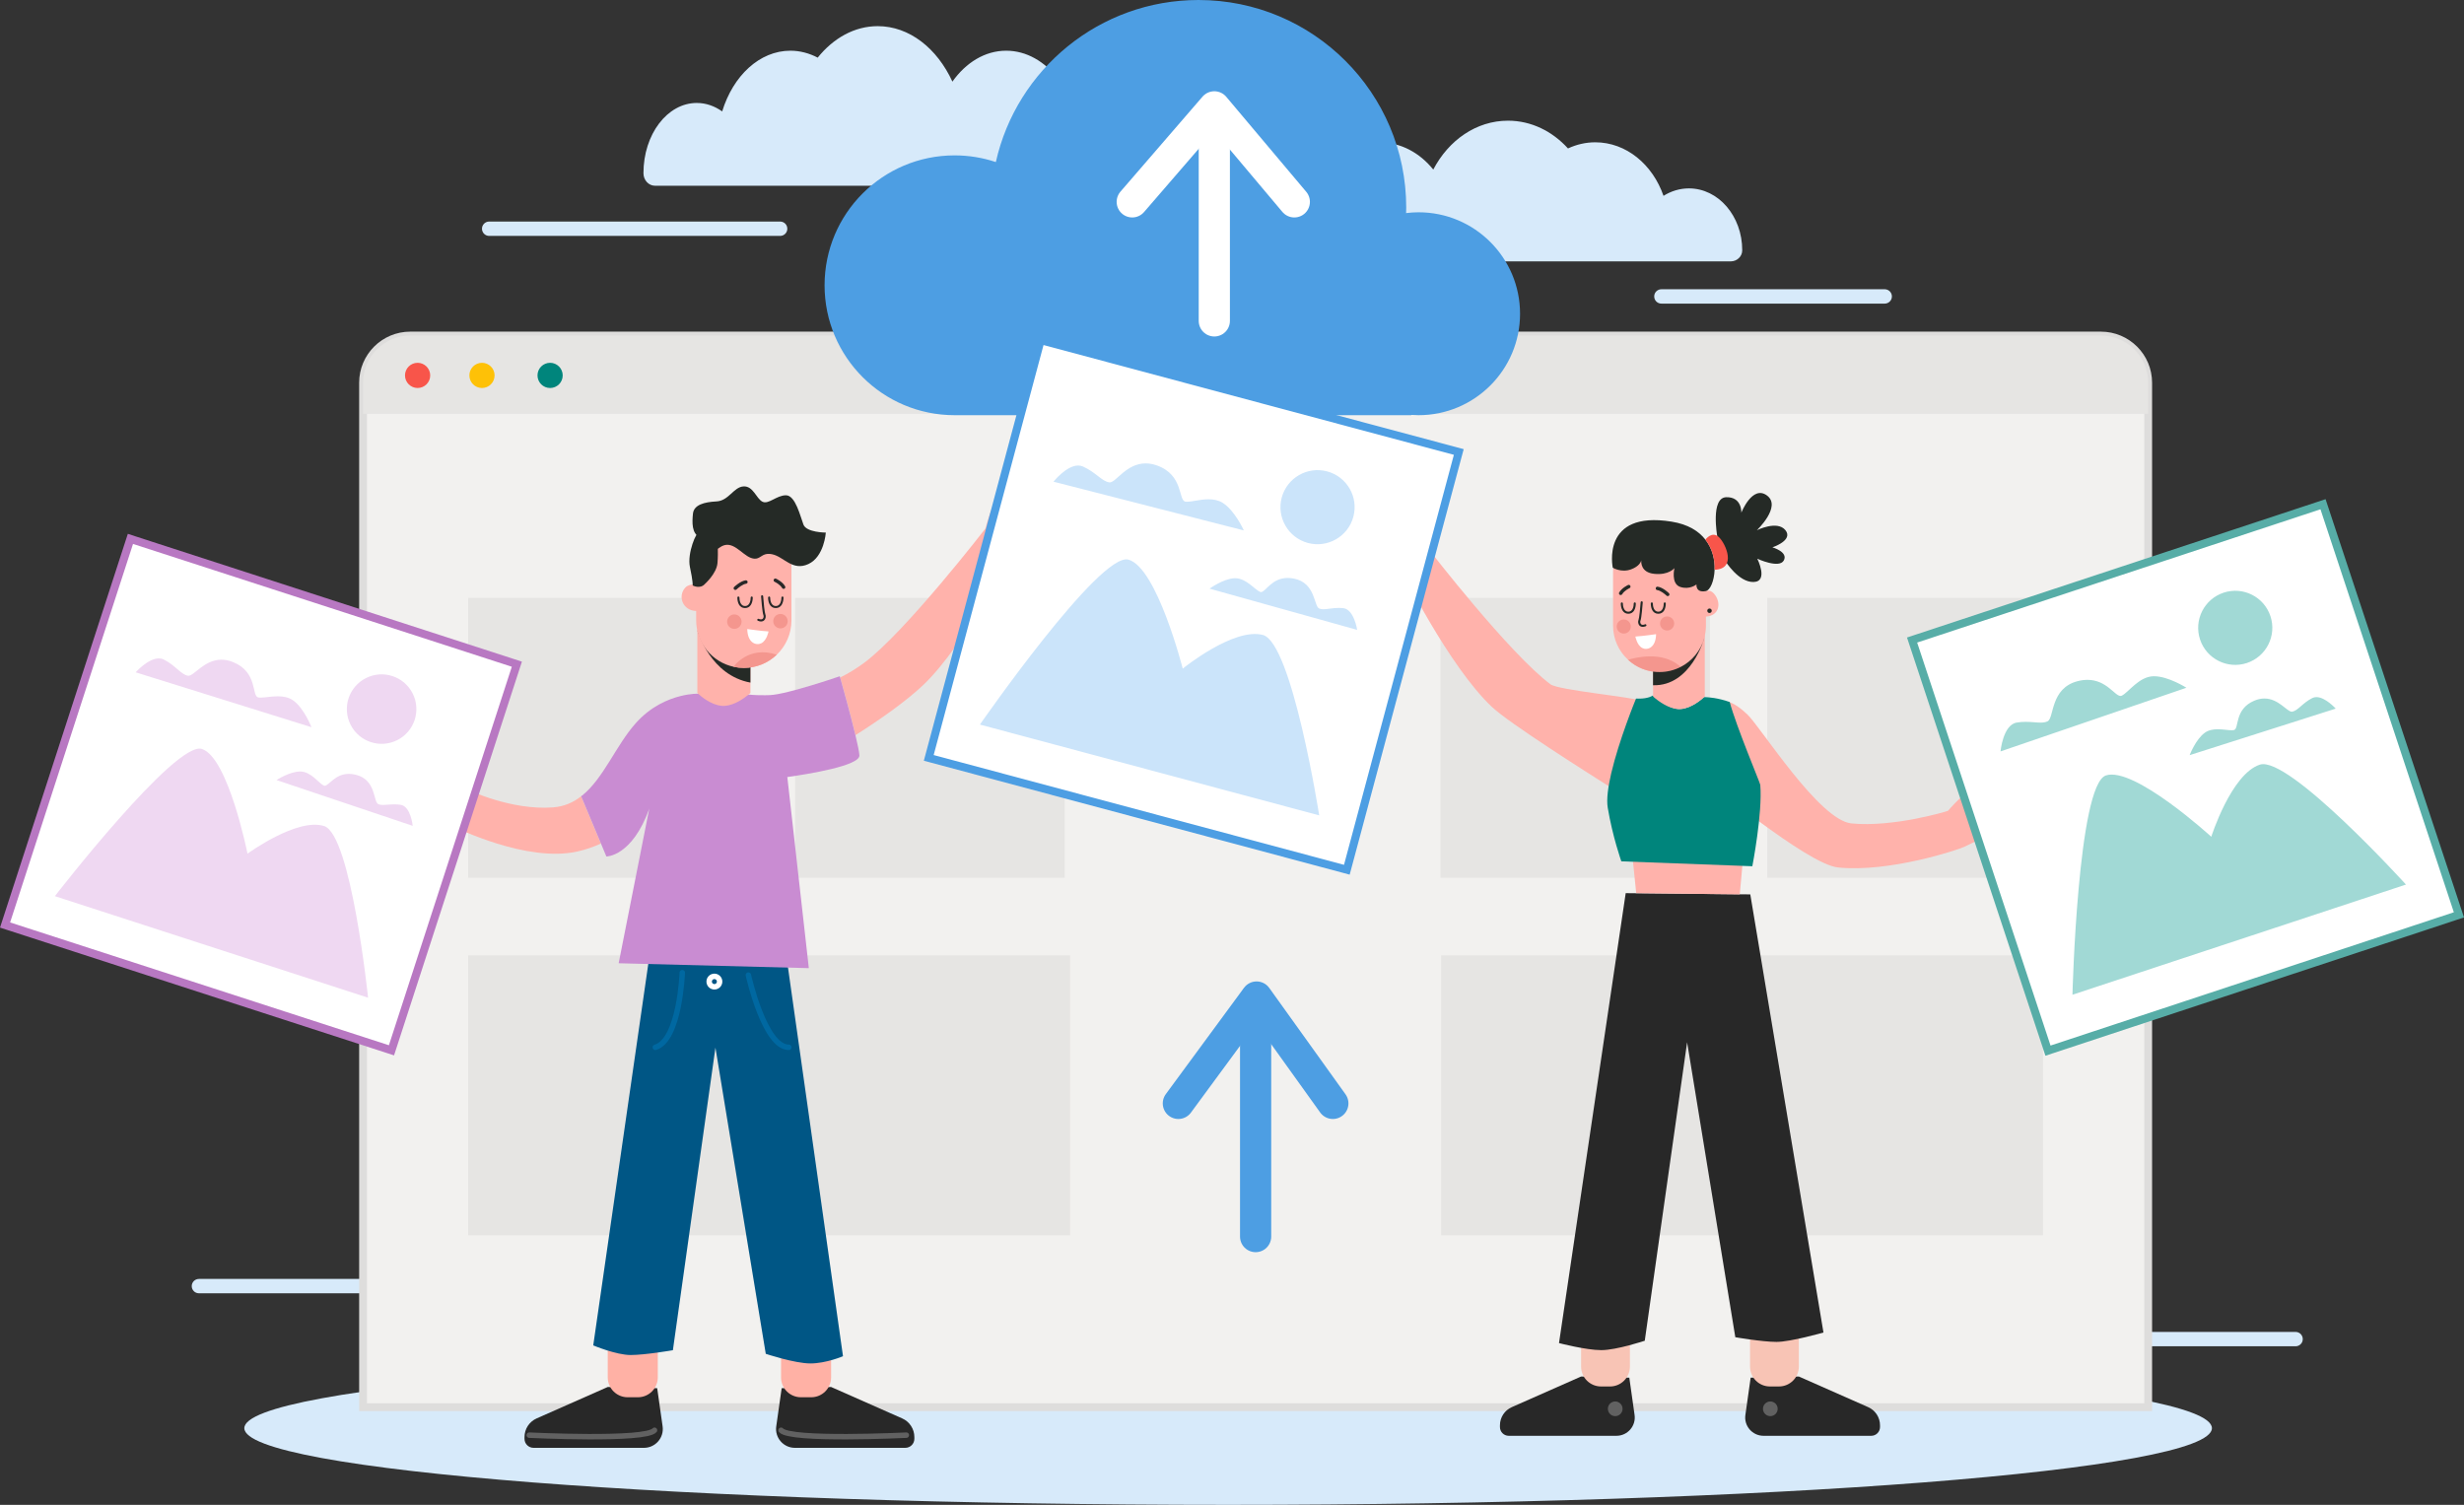 <svg width="316" height="193" viewBox="0 0 316 193" fill="none" xmlns="http://www.w3.org/2000/svg">
<rect x="0" y="0" width="316" height="193" fill="#333333" stroke="none"/>
<g clip-path="url(#clip0)">
<path d="M62.827 165.862H25.512C25.002 165.862 24.59 165.451 24.59 164.942C24.59 164.432 25.002 164.021 25.512 164.021H62.827C63.337 164.021 63.749 164.432 63.749 164.942C63.754 165.451 63.337 165.862 62.827 165.862Z" fill="#D7EAFA"/>
<path d="M294.4 172.657H257.085C256.575 172.657 256.164 172.245 256.164 171.736C256.164 171.227 256.575 170.816 257.085 170.816H294.4C294.91 170.816 295.322 171.227 295.322 171.736C295.327 172.245 294.91 172.657 294.4 172.657Z" fill="#D7EAFA"/>
<path d="M83.994 23.82C83.196 23.82 82.522 23.11 82.522 22.215C82.522 22.21 82.522 22.205 82.522 22.2C82.522 17.231 85.58 13.204 89.358 13.204C90.537 13.204 91.649 13.6 92.617 14.289C94.012 9.727 97.404 6.502 101.368 6.502C102.603 6.502 103.782 6.826 104.868 7.391C106.876 4.892 109.583 3.354 112.564 3.354C116.625 3.354 120.182 6.203 122.144 10.467C123.868 8.034 126.313 6.502 129.041 6.502C134.251 6.502 138.472 12.067 138.472 18.929C138.472 20.215 138.323 21.454 138.045 22.622C137.875 23.337 137.283 23.82 136.624 23.82H83.994Z" fill="#D7EAFA"/>
<path d="M221.962 33.521C222.76 33.521 223.435 32.894 223.435 32.107C223.435 32.102 223.435 32.096 223.435 32.091C223.435 27.714 220.377 24.16 216.599 24.16C215.42 24.16 214.308 24.509 213.34 25.116C211.945 21.094 208.558 18.25 204.589 18.25C203.354 18.25 202.175 18.533 201.089 19.037C199.081 16.83 196.373 15.477 193.393 15.477C189.331 15.477 185.774 17.987 183.813 21.747C182.089 19.602 179.643 18.255 176.915 18.255C171.706 18.255 167.479 23.157 167.479 29.206C167.479 30.337 167.629 31.433 167.907 32.462C168.077 33.089 168.669 33.521 169.328 33.521H221.962Z" fill="#D7EAFA"/>
<path d="M100.05 30.255H62.734C62.225 30.255 61.813 29.843 61.813 29.334C61.813 28.825 62.225 28.413 62.734 28.413H100.05C100.559 28.413 100.971 28.825 100.971 29.334C100.971 29.843 100.559 30.255 100.05 30.255Z" fill="#D7EAFA"/>
<path d="M241.709 38.937H213.067C212.557 38.937 212.146 38.526 212.146 38.017C212.146 37.507 212.557 37.096 213.067 37.096H241.709C242.218 37.096 242.63 37.507 242.63 38.017C242.63 38.526 242.218 38.937 241.709 38.937Z" fill="#D7EAFA"/>
<path d="M157.503 192.995C227.184 192.995 283.672 188.592 283.672 183.16C283.672 177.729 227.184 173.325 157.503 173.325C87.822 173.325 31.334 177.729 31.334 183.16C31.334 188.592 87.822 192.995 157.503 192.995Z" fill="#D7EAFA"/>
<path d="M275.498 49.086V180.47H46.56V49.086C46.56 45.742 49.273 43.032 52.619 43.032H269.434C272.78 43.032 275.498 45.742 275.498 49.086Z" fill="#F2F1EF" stroke="#DEDDDC" stroke-miterlimit="10"/>
<path d="M275.498 49.086V53.072H46.56V49.086C46.56 45.742 49.273 43.032 52.619 43.032H269.434C272.78 43.032 275.498 45.742 275.498 49.086Z" fill="#E6E5E3"/>
<path d="M55.173 48.145C55.173 49.04 54.447 49.76 53.556 49.76C52.666 49.76 51.94 49.035 51.94 48.145C51.94 47.25 52.666 46.529 53.556 46.529C54.447 46.529 55.173 47.255 55.173 48.145Z" fill="#F8554A"/>
<path d="M63.429 48.145C63.429 49.04 62.704 49.76 61.813 49.76C60.917 49.76 60.197 49.035 60.197 48.145C60.197 47.25 60.923 46.529 61.813 46.529C62.704 46.529 63.429 47.255 63.429 48.145Z" fill="#FEC107"/>
<path d="M72.165 48.145C72.165 49.04 71.439 49.76 70.549 49.76C69.653 49.76 68.932 49.035 68.932 48.145C68.932 47.25 69.658 46.529 70.549 46.529C71.439 46.529 72.165 47.255 72.165 48.145Z" fill="#00857C"/>
<path d="M137.237 122.522H60.047V158.419H137.237V122.522Z" fill="#E6E5E3"/>
<path d="M94.619 76.676H60.047V112.574H94.619V76.676Z" fill="#E6E5E3"/>
<path d="M136.542 76.676H101.97V112.574H136.542V76.676Z" fill="#E6E5E3"/>
<path d="M219.301 76.676H184.729V112.574H219.301V76.676Z" fill="#E6E5E3"/>
<path d="M261.224 76.676H226.652V112.574H261.224V76.676Z" fill="#E6E5E3"/>
<path d="M262.006 122.522H184.816V158.419H262.006V122.522Z" fill="#E6E5E3"/>
<path d="M82.589 185.681H68.423C67.785 185.681 67.265 185.161 67.265 184.524V184.302C67.265 183.263 67.877 182.322 68.829 181.905L77.941 177.878L84.283 178.032L84.978 182.929C85.184 184.38 84.056 185.681 82.589 185.681Z" fill="#282828"/>
<path d="M101.939 185.681H116.106C116.744 185.681 117.264 185.161 117.264 184.524V184.302C117.264 183.263 116.651 182.322 115.699 181.905L106.588 177.878L100.246 178.032L99.551 182.929C99.345 184.38 100.472 185.681 101.939 185.681Z" fill="#282828"/>
<path d="M81.812 179.195H80.494C79.084 179.195 77.941 178.053 77.941 176.643V171.695H84.36V176.643C84.36 178.053 83.217 179.195 81.812 179.195Z" fill="#FFB1A5"/>
<path d="M102.717 179.195H104.034C105.445 179.195 106.588 178.053 106.588 176.643V171.695H100.168V176.643C100.163 178.053 101.306 179.195 102.717 179.195Z" fill="#FFB1A5"/>
<path d="M84.432 114.673L76.082 172.544C76.082 172.544 79.022 173.778 80.88 173.778C82.738 173.778 86.296 173.161 86.296 173.161L91.752 134.357L98.207 173.624C98.207 173.624 101.919 174.858 103.931 174.858C105.944 174.858 108.111 173.933 108.111 173.933L99.798 115.187L84.432 114.673Z" fill="#005685"/>
<path d="M87.5 124.744C87.5 124.744 87.186 133.375 84.046 134.316" stroke="#0068A1" stroke-width="0.7" stroke-miterlimit="10" stroke-linecap="round"/>
<path d="M95.978 125.058C95.978 125.058 98.022 134.316 101.162 134.316" stroke="#0068A1" stroke-width="0.7" stroke-miterlimit="10" stroke-linecap="round"/>
<path d="M92.288 125.886C92.288 126.256 91.989 126.554 91.618 126.554C91.248 126.554 90.949 126.256 90.949 125.886C90.949 125.515 91.248 125.217 91.618 125.217C91.989 125.217 92.288 125.515 92.288 125.886Z" stroke="white" stroke-width="0.7" stroke-miterlimit="10" stroke-linecap="round"/>
<path d="M67.872 184.055C67.872 184.055 82.79 184.786 83.938 183.428" stroke="#616161" stroke-width="0.7" stroke-miterlimit="10" stroke-linecap="round"/>
<path d="M116.234 184.055C116.234 184.055 101.316 184.786 100.168 183.428" stroke="#616161" stroke-width="0.7" stroke-miterlimit="10" stroke-linecap="round"/>
<path d="M134.539 64.362C134.014 64.069 132.012 66.482 132.012 66.482C132.012 66.482 134.231 61.981 133.5 61.75C132.769 61.518 130.967 66.014 130.967 66.014C130.967 66.014 132.805 60.963 131.996 60.896C131.183 60.829 129.773 65.695 129.773 65.695C129.773 65.695 130.514 61.93 129.732 62.027C128.949 62.12 128.692 65.787 128.692 65.787C128.692 65.787 128.769 64.373 128.079 64.116C127.394 63.858 126.386 67.773 126.386 67.773C126.386 67.773 116.116 81.059 110.84 84.994C109.82 85.75 108.781 86.377 107.751 86.887C107.983 87.715 109.058 91.542 109.712 94.283C112.827 92.303 116.116 90.004 118.371 87.879C123.935 82.623 129.953 70.355 129.953 70.355C129.953 70.355 135.064 64.656 134.539 64.362Z" fill="#FFB2AB"/>
<path d="M74.528 102.122C73.524 102.914 72.356 103.434 70.919 103.547C65.53 103.948 60.027 101.294 59.873 101.217C59.873 101.217 57.149 98.079 56.686 98.65C56.223 99.216 56.995 100.404 56.995 100.404C56.995 100.404 54.931 97.364 54.21 97.673C53.489 97.981 56.017 100.867 56.017 100.867C56.017 100.867 52.357 97.364 51.682 97.827C51.013 98.29 55.137 101.742 55.137 101.742C55.137 101.742 51.322 98.753 50.802 99.319C50.288 99.885 54.462 102.667 54.462 102.667C54.462 102.667 51.523 101.587 51.214 102.102C50.905 102.616 57.793 105.841 57.793 105.841C58.519 106.201 67.573 110.635 74.013 109.21C75.135 108.963 76.149 108.603 77.066 108.181L74.528 102.122Z" fill="#FFB2AB"/>
<path d="M110.216 96.87C110.186 96.413 109.985 95.446 109.707 94.283C109.053 91.542 107.977 87.71 107.746 86.887C107.72 86.784 107.699 86.727 107.699 86.727C107.699 86.727 100.935 89.057 98.742 89.145C98.536 89.15 98.341 89.16 98.161 89.16C96.827 89.181 96.014 89.073 96.014 89.073L89.533 88.965C89.533 88.965 88.617 88.934 87.294 89.263C85.688 89.659 83.469 90.58 81.554 92.725C78.996 95.574 77.431 99.792 74.656 102.03C74.651 102.03 74.646 102.035 74.641 102.035C74.564 102.081 74.522 102.102 74.522 102.102L74.533 102.122L77.071 108.181L77.766 109.843C77.766 109.843 81.045 109.874 83.263 103.722L79.341 123.535L103.73 124.163L100.971 99.653C103.658 99.278 110.299 98.203 110.216 96.87Z" fill="#C98CD2"/>
<path d="M96.24 80.791V88.872C96.24 88.872 96.158 88.949 96.009 89.072C95.499 89.499 94.218 90.451 92.941 90.528C92.889 90.533 92.838 90.533 92.787 90.533C92.709 90.533 92.622 90.528 92.544 90.518C91.18 90.4 89.883 89.294 89.528 88.964C89.466 88.908 89.43 88.872 89.43 88.872V80.791H96.24Z" fill="#FFB2AB"/>
<path d="M96.24 84.968V87.54C91.165 86.609 89.533 81.151 89.435 80.812C90.176 82.756 93.996 84.248 96.24 84.968Z" fill="#252A26"/>
<path d="M101.501 72.443V79.552C101.501 81.285 100.781 82.854 99.618 83.965C98.521 85.019 97.033 85.657 95.396 85.657C94.948 85.657 94.516 85.611 94.099 85.518C91.345 84.922 89.281 82.473 89.281 79.547V78.358C87.556 78.302 86.887 76.481 87.871 75.375C88.226 74.979 88.936 74.881 89.281 75V72.443C89.281 69.069 92.014 66.332 95.396 66.332C97.085 66.332 98.609 67.017 99.715 68.117C100.812 69.228 101.501 70.756 101.501 72.443Z" fill="#FFB2AB"/>
<path d="M90.403 74.891C90.403 74.891 91.896 73.559 92.014 72.222C92.133 70.89 92.014 68.966 92.014 68.966C92.014 68.966 89.698 68.966 89.543 68.493C89.389 68.019 88.092 70.926 88.483 72.731C88.874 74.536 88.838 75.087 88.838 75.087C88.838 75.087 89.775 75.596 90.403 74.891Z" fill="#252A26"/>
<path d="M92.287 70.226C93.898 69.048 95.072 71.126 96.328 71.558C97.584 71.99 97.543 70.771 99.036 71.085C100.529 71.399 101.625 73.281 103.669 72.34C105.712 71.399 105.908 68.302 105.908 68.302C105.908 68.302 103.437 68.302 103.041 67.284C102.649 66.266 102.021 63.519 100.801 63.519C99.582 63.519 98.562 64.733 97.78 64.342C96.992 63.951 96.601 62.3 95.345 62.382C94.089 62.459 93.461 64.224 91.891 64.306C90.321 64.383 88.988 64.738 88.869 65.875C88.751 67.011 88.71 68.426 89.734 68.894C90.758 69.362 90.681 71.399 92.287 70.226Z" fill="#252A26"/>
<path d="M95.546 77.983C94.82 77.983 94.563 77.283 94.563 76.635C94.563 76.563 94.625 76.501 94.697 76.501C94.769 76.501 94.831 76.563 94.831 76.635C94.831 76.815 94.867 77.721 95.551 77.721C96.236 77.721 96.272 76.815 96.272 76.635C96.272 76.563 96.334 76.501 96.406 76.501C96.478 76.501 96.54 76.563 96.54 76.635C96.529 77.288 96.272 77.983 95.546 77.983Z" fill="#282828"/>
<path d="M99.489 77.983C98.763 77.983 98.506 77.283 98.506 76.635C98.506 76.563 98.568 76.501 98.64 76.501C98.712 76.501 98.773 76.563 98.773 76.635C98.773 76.815 98.81 77.721 99.494 77.721C100.179 77.721 100.215 76.815 100.215 76.635C100.215 76.563 100.277 76.501 100.349 76.501C100.421 76.501 100.483 76.563 100.483 76.635C100.472 77.288 100.215 77.983 99.489 77.983Z" fill="#282828"/>
<path d="M94.305 75.658C94.249 75.658 94.192 75.637 94.146 75.591C94.058 75.504 94.063 75.365 94.151 75.277C94.182 75.246 94.949 74.511 95.633 74.424C95.752 74.408 95.865 74.496 95.88 74.614C95.896 74.737 95.808 74.845 95.69 74.861C95.242 74.917 94.655 75.406 94.465 75.591C94.418 75.637 94.362 75.658 94.305 75.658Z" fill="#282828"/>
<path d="M100.498 75.524C100.421 75.524 100.349 75.483 100.308 75.416C100.019 74.922 99.35 74.619 99.345 74.619C99.232 74.567 99.185 74.439 99.232 74.326C99.283 74.213 99.412 74.166 99.525 74.213C99.556 74.228 100.328 74.578 100.688 75.19C100.75 75.293 100.714 75.431 100.611 75.493C100.57 75.514 100.534 75.524 100.498 75.524Z" fill="#282828"/>
<path d="M97.595 79.706C97.487 79.706 97.353 79.68 97.198 79.613C97.131 79.588 97.1 79.505 97.126 79.438C97.157 79.371 97.234 79.341 97.301 79.366C97.466 79.433 97.687 79.49 97.826 79.351C97.945 79.233 97.96 79.017 97.903 78.883C97.764 78.564 97.62 76.692 97.605 76.481C97.6 76.409 97.656 76.342 97.728 76.337C97.801 76.332 97.868 76.388 97.873 76.46C97.929 77.242 98.058 78.564 98.151 78.775C98.243 78.986 98.223 79.33 98.017 79.536C97.94 79.618 97.806 79.706 97.595 79.706Z" fill="#282828"/>
<path d="M95.834 80.673C95.834 80.673 97.574 80.925 98.562 80.981C98.562 80.981 98.356 82.118 97.651 82.489C97.013 82.823 95.87 82.499 95.834 80.673Z" fill="white"/>
<path d="M94.177 80.652C94.688 80.652 95.103 80.238 95.103 79.726C95.103 79.215 94.688 78.8 94.177 78.8C93.665 78.8 93.25 79.215 93.25 79.726C93.25 80.238 93.665 80.652 94.177 80.652Z" fill="#F4968E"/>
<path d="M101.018 79.665C101.018 80.179 100.601 80.591 100.091 80.591C99.576 80.591 99.165 80.174 99.165 79.665C99.165 79.15 99.582 78.739 100.091 78.739C100.606 78.739 101.018 79.156 101.018 79.665Z" fill="#F4968E"/>
<path d="M99.613 83.965C98.516 85.019 97.029 85.657 95.392 85.657C94.944 85.657 94.511 85.611 94.094 85.518C94.089 85.513 94.079 85.503 94.079 85.503C94.079 85.503 95.979 82.741 99.613 83.965Z" fill="#F4968E"/>
<path d="M226.168 184.138H239.979C240.602 184.138 241.107 183.634 241.107 183.011V182.795C241.107 181.782 240.509 180.866 239.583 180.46L230.698 176.535L224.516 176.684L223.841 181.458C223.635 182.872 224.737 184.138 226.168 184.138Z" fill="#282828"/>
<path d="M207.302 184.138H193.491C192.868 184.138 192.363 183.634 192.363 183.011V182.795C192.363 181.782 192.96 180.866 193.887 180.46L202.772 176.535L208.954 176.684L209.629 181.458C209.834 182.872 208.733 184.138 207.302 184.138Z" fill="#282828"/>
<path d="M226.987 177.811H228.145C229.555 177.811 230.698 176.669 230.698 175.26V170.502H224.438V175.26C224.438 176.674 225.581 177.811 226.987 177.811Z" fill="#F8C4B5"/>
<path d="M206.483 177.811H205.325C203.914 177.811 202.771 176.669 202.771 175.26V170.502H209.031V175.26C209.031 176.674 207.888 177.811 206.483 177.811Z" fill="#F8C4B5"/>
<path d="M224.469 114.704L233.854 170.893C233.854 170.893 229.638 172.096 227.831 172.096C226.019 172.096 222.549 171.495 222.549 171.495L216.367 133.668L210.936 171.947C210.936 171.947 207.317 173.151 205.356 173.151C203.395 173.151 199.936 172.246 199.936 172.246L208.491 114.544L224.469 114.704Z" fill="#282828"/>
<path d="M208.089 180.676C208.089 181.196 207.667 181.617 207.147 181.617C206.627 181.617 206.205 181.196 206.205 180.676C206.205 180.157 206.627 179.735 207.147 179.735C207.667 179.735 208.089 180.157 208.089 180.676Z" fill="#616161"/>
<path d="M227.98 180.676C227.98 181.196 227.558 181.617 227.038 181.617C226.518 181.617 226.096 181.196 226.096 180.676C226.096 180.157 226.518 179.735 227.038 179.735C227.558 179.735 227.98 180.157 227.98 180.676Z" fill="#616161"/>
<path d="M209.422 110.465L209.839 114.544L223.12 114.703L223.475 110.779L209.422 110.465Z" fill="#FFB2AB"/>
<path d="M175.155 67.135C175.68 66.842 177.682 69.254 177.682 69.254C177.682 69.254 175.463 64.753 176.194 64.522C176.925 64.29 178.727 68.786 178.727 68.786C178.727 68.786 176.889 63.735 177.697 63.668C178.511 63.601 179.921 68.467 179.921 68.467C179.921 68.467 179.18 64.702 179.962 64.8C180.745 64.892 181.002 68.56 181.002 68.56C181.002 68.56 180.925 67.145 181.615 66.888C182.3 66.631 183.308 70.545 183.308 70.545C183.308 70.545 193.578 83.831 198.854 87.766C199.874 88.522 209.618 89.407 210.653 89.916C210.421 90.744 207.333 98.311 206.674 101.057C203.559 99.077 193.578 92.781 191.323 90.652C185.759 85.395 179.741 73.127 179.741 73.127C179.741 73.127 174.629 67.423 175.155 67.135Z" fill="#FFB2AB"/>
<path d="M224.104 91.639C225.834 93.285 233.303 105.203 237.452 105.604C242.831 106.119 249.662 104.066 249.822 103.984C249.822 103.984 252.545 100.847 253.008 101.417C253.471 101.983 252.699 103.171 252.699 103.171C252.699 103.171 254.764 100.132 255.484 100.44C256.205 100.749 253.677 103.634 253.677 103.634C253.677 103.634 257.337 100.132 258.012 100.594C258.681 101.057 254.558 104.509 254.558 104.509C254.558 104.509 258.372 101.52 258.892 102.086C259.407 102.652 255.232 105.435 255.232 105.435C255.232 105.435 258.171 104.354 258.48 104.869C258.789 105.383 251.901 108.608 251.901 108.608C251.176 108.968 242.291 111.926 235.727 111.252C231.692 110.835 218.714 99.849 217.803 99.427L221.52 89.993C221.515 89.993 222.38 89.993 224.104 91.639Z" fill="#FFB2AB"/>
<path d="M224.732 111.093L207.93 110.465C207.93 110.465 206.802 107.286 206.185 103.573C206.01 102.513 206.231 100.919 206.632 99.18C207.621 94.957 209.695 89.88 209.814 89.592C209.922 89.592 210.02 89.597 210.123 89.597C211.42 89.618 211.986 89.191 211.986 89.191C212.485 89.603 213.963 90.858 215.208 90.93C215.26 90.935 215.306 90.935 215.358 90.935C215.435 90.935 215.517 90.93 215.594 90.924C216.923 90.806 218.189 89.726 218.534 89.407C218.534 89.407 219.424 89.381 220.722 89.7C221.066 89.783 221.437 89.891 221.833 90.035C222.662 93.141 225.735 100.425 225.751 100.656C226.055 104.252 224.732 111.093 224.732 111.093Z" fill="#00857C"/>
<path d="M218.632 81.444V89.324C218.632 89.324 218.596 89.36 218.539 89.412C218.194 89.731 216.928 90.811 215.6 90.929C215.522 90.934 215.44 90.939 215.363 90.939C215.311 90.939 215.265 90.939 215.214 90.934C213.968 90.862 212.722 89.931 212.223 89.52C212.079 89.402 212.001 89.324 212.001 89.324V81.444H218.632Z" fill="#FFB2AB"/>
<path d="M218.781 79.079V80.236C218.781 80.786 218.704 81.316 218.57 81.815C218.122 83.44 217.005 84.788 215.538 85.534C214.724 85.956 213.803 86.187 212.825 86.187C212.542 86.187 212.269 86.172 211.996 86.13C210.766 85.956 209.664 85.415 208.794 84.613C207.61 83.528 206.869 81.969 206.869 80.236V73.302C206.869 71.656 207.538 70.17 208.614 69.09C209.242 68.462 210.004 67.973 210.864 67.685C210.926 67.66 210.987 67.639 211.054 67.618C211.615 67.444 212.207 67.351 212.825 67.351C216.12 67.351 218.786 70.02 218.786 73.302V75.797C218.843 75.787 218.894 75.776 218.956 75.756C219.239 75.715 219.532 75.817 219.821 76.141C220.768 77.232 220.572 78.955 218.781 79.079Z" fill="#FFB2AB"/>
<path d="M220.233 68.786C220.233 68.786 219.342 63.817 221.386 63.766C223.429 63.714 223.321 65.751 223.321 65.751C223.321 65.751 224.737 62.14 226.621 63.555C228.505 64.969 225.313 67.999 225.313 67.999C225.313 67.999 227.928 66.692 228.979 67.999C230.024 69.305 227.306 70.195 227.306 70.195C227.306 70.195 229.349 70.771 228.773 71.867C228.196 72.968 225.37 71.656 225.37 71.656C225.37 71.656 226.837 74.583 224.896 74.639C222.956 74.696 221.283 71.97 221.283 71.97L220.233 68.786Z" fill="#252A26"/>
<path d="M219.893 73.07C219.841 74.536 219.306 75.699 218.781 75.802C217.432 76.069 217.566 74.953 217.566 74.953C217.566 74.953 216.676 75.683 215.471 75.267C214.266 74.85 214.74 72.86 214.74 72.86C214.74 72.86 214.009 73.801 212.12 73.59C210.447 73.405 210.467 72.145 210.488 71.867C210.447 72.042 210.241 72.623 209.191 73.014C207.935 73.487 206.833 72.808 206.833 72.808C206.833 72.808 205.263 65.432 214.369 66.898C216.495 67.238 217.87 68.122 218.709 69.208C219.646 70.406 219.939 71.841 219.893 73.07Z" fill="#252A26"/>
<path d="M219.893 73.071C219.939 71.846 219.646 70.406 218.709 69.213C218.714 69.208 218.714 69.203 218.714 69.203C218.714 69.203 219.548 68.05 220.444 68.889C221.324 69.717 222.77 72.963 219.893 73.071Z" fill="#F8554A"/>
<path d="M212.67 78.713C211.96 78.713 211.708 78.029 211.708 77.391C211.708 77.319 211.769 77.258 211.841 77.258C211.913 77.258 211.975 77.319 211.975 77.391C211.975 77.566 212.011 78.446 212.67 78.446C213.334 78.446 213.365 77.566 213.365 77.391C213.365 77.319 213.427 77.258 213.499 77.258C213.571 77.258 213.633 77.319 213.633 77.391C213.633 78.034 213.381 78.713 212.67 78.713Z" fill="#252A26"/>
<path d="M208.825 78.713C208.115 78.713 207.862 78.003 207.862 77.391C207.862 77.319 207.924 77.258 207.996 77.258C208.068 77.258 208.13 77.319 208.13 77.391C208.13 77.566 208.166 78.446 208.825 78.446C209.489 78.446 209.52 77.566 209.52 77.391C209.52 77.319 209.582 77.258 209.654 77.258C209.726 77.258 209.788 77.319 209.788 77.391C209.788 78.034 209.535 78.713 208.825 78.713Z" fill="#252A26"/>
<path d="M213.88 76.45C213.823 76.45 213.767 76.43 213.725 76.388C213.54 76.208 212.964 75.73 212.531 75.679C212.408 75.663 212.325 75.555 212.341 75.432C212.356 75.308 212.469 75.226 212.588 75.241C213.257 75.324 214.003 76.044 214.034 76.075C214.122 76.162 214.122 76.301 214.039 76.388C213.993 76.424 213.937 76.45 213.88 76.45Z" fill="#252A26"/>
<path d="M207.847 76.316C207.811 76.316 207.77 76.306 207.734 76.285C207.631 76.224 207.595 76.09 207.657 75.982C208.007 75.38 208.764 75.041 208.794 75.025C208.908 74.974 209.036 75.025 209.088 75.138C209.139 75.252 209.088 75.38 208.975 75.432C208.969 75.437 208.316 75.73 208.038 76.208C207.997 76.275 207.924 76.316 207.847 76.316Z" fill="#252A26"/>
<path d="M210.673 80.395C210.467 80.395 210.333 80.303 210.266 80.236C210.071 80.035 210.045 79.701 210.138 79.49C210.225 79.284 210.354 77.998 210.41 77.237C210.416 77.165 210.467 77.109 210.555 77.114C210.627 77.119 210.683 77.18 210.678 77.258C210.663 77.463 210.524 79.284 210.385 79.598C210.328 79.721 210.349 79.932 210.462 80.051C210.591 80.184 210.812 80.133 210.966 80.066C211.033 80.035 211.111 80.071 211.141 80.138C211.172 80.205 211.136 80.282 211.069 80.313C210.91 80.37 210.781 80.395 210.673 80.395Z" fill="#252A26"/>
<path d="M212.387 81.331C212.387 81.331 210.688 81.578 209.731 81.635C209.731 81.635 209.932 82.746 210.616 83.106C211.239 83.43 212.356 83.111 212.387 81.331Z" fill="white"/>
<path d="M213.803 80.863C214.303 80.863 214.709 80.458 214.709 79.958C214.709 79.458 214.303 79.053 213.803 79.053C213.303 79.053 212.897 79.458 212.897 79.958C212.897 80.458 213.303 80.863 213.803 80.863Z" fill="#F4968E"/>
<path d="M207.337 80.349C207.337 80.848 207.744 81.254 208.243 81.254C208.743 81.254 209.149 80.848 209.149 80.349C209.149 79.85 208.743 79.444 208.243 79.444C207.739 79.444 207.337 79.85 207.337 80.349Z" fill="#F4968E"/>
<path d="M215.537 85.539C214.724 85.96 213.803 86.192 212.825 86.192C211.265 86.192 209.854 85.595 208.794 84.618C209.772 84.32 213.056 83.507 215.316 85.333C215.398 85.4 215.476 85.472 215.537 85.539Z" fill="#F4968E"/>
<path d="M211.996 87.879V86.13C212.264 86.171 212.542 86.187 212.825 86.187C213.803 86.187 214.724 85.95 215.538 85.534C217.01 84.788 218.122 83.44 218.57 81.815C218.601 81.805 216.871 88.039 211.996 87.879Z" fill="#252A26"/>
<path d="M219.527 78.327C219.527 78.487 219.399 78.615 219.239 78.615C219.079 78.615 218.951 78.487 218.951 78.327C218.951 78.168 219.079 78.039 219.239 78.039C219.399 78.039 219.527 78.168 219.527 78.327Z" fill="#252A26"/>
<path d="M181.924 27.225C181.383 27.225 180.853 27.261 180.328 27.328C180.333 27.092 180.343 26.86 180.343 26.623C180.343 11.918 168.416 0 153.704 0C141 0 130.375 8.888 127.714 20.785C126.051 20.23 124.275 19.927 122.422 19.927C113.213 19.927 105.749 27.385 105.749 36.587C105.749 45.789 113.213 53.247 122.422 53.247H181.002V53.211C181.306 53.232 181.615 53.247 181.924 53.247C189.115 53.247 194.942 47.425 194.942 40.239C194.942 33.048 189.115 27.225 181.924 27.225Z" fill="#4D9EE3"/>
<path d="M155.732 41.154V13.939" stroke="white" stroke-width="4" stroke-miterlimit="10" stroke-linecap="round"/>
<path d="M145.206 25.888L155.733 13.703L165.992 25.888" stroke="white" stroke-width="4" stroke-miterlimit="10" stroke-linecap="round" stroke-linejoin="round"/>
<path d="M161.029 158.589V128.134" stroke="#4D9EE3" stroke-width="4" stroke-miterlimit="10" stroke-linecap="round"/>
<path d="M151.12 141.507L161.153 127.866L170.933 141.507" stroke="#4D9EE3" stroke-width="4" stroke-miterlimit="10" stroke-linecap="round" stroke-linejoin="round"/>
<path d="M133.461 43.614L119.107 97.192L172.727 111.535L187.081 57.957L133.461 43.614Z" fill="white"/>
<path d="M133.829 44.251L186.454 58.329L172.364 110.912L119.74 96.834L133.829 44.251ZM133.103 42.99L132.835 43.983L118.746 96.567L118.479 97.559L119.472 97.827L172.097 111.905L173.09 112.173L173.358 111.18L187.447 58.596L187.715 57.604L186.721 57.336L134.097 43.258L133.103 42.99Z" fill="#4D9EE3"/>
<path d="M173.564 66.271C172.884 68.807 170.274 70.309 167.742 69.635C165.204 68.956 163.701 66.348 164.375 63.817C165.055 61.282 167.664 59.78 170.197 60.453C172.74 61.132 174.243 63.735 173.564 66.271Z" fill="#CBE4FA"/>
<path d="M125.67 92.925C125.67 92.925 141.036 70.787 144.706 71.769C148.376 72.752 151.681 85.75 151.681 85.75C151.681 85.75 158.224 80.431 161.966 81.434C165.709 82.437 169.183 104.57 169.183 104.57L125.67 92.925Z" fill="#CBE4FA"/>
<path d="M159.48 68.153L135.069 61.904C135.028 61.893 134.992 61.862 134.982 61.821C134.966 61.78 134.977 61.734 135.002 61.698C135.069 61.61 136.711 59.574 138.266 59.574C138.498 59.574 138.714 59.62 138.92 59.707C139.728 60.062 140.325 60.52 140.85 60.926C141.396 61.348 141.828 61.677 142.286 61.734C142.57 61.734 142.935 61.41 143.357 61.034C144.176 60.304 145.303 59.301 146.924 59.301C147.398 59.301 147.892 59.388 148.397 59.563C150.718 60.371 151.207 62.084 151.532 63.22C151.691 63.776 151.804 64.177 152.057 64.208C152.108 64.213 152.165 64.218 152.221 64.218C152.499 64.218 152.849 64.162 153.261 64.09C153.791 64.002 154.394 63.904 155.001 63.904C155.753 63.904 156.36 64.059 156.865 64.373C158.45 65.365 159.583 67.865 159.629 67.973C159.65 68.019 159.639 68.071 159.608 68.107C159.583 68.138 159.547 68.153 159.511 68.153C159.5 68.153 159.49 68.153 159.48 68.153Z" fill="#CBE4FA"/>
<path d="M146.925 59.429C147.362 59.429 147.836 59.507 148.35 59.687C151.83 60.901 151.084 64.223 152.041 64.337C152.098 64.342 152.16 64.347 152.221 64.347C152.875 64.347 153.936 64.033 155.001 64.033C155.624 64.033 156.252 64.141 156.798 64.481C158.368 65.463 159.516 68.025 159.516 68.025L135.105 61.775C135.105 61.775 136.758 59.702 138.271 59.702C138.477 59.702 138.678 59.738 138.874 59.826C140.516 60.546 141.319 61.749 142.276 61.862C142.292 61.862 142.307 61.868 142.323 61.868C143.136 61.868 144.449 59.429 146.925 59.429ZM146.925 59.172C145.252 59.172 144.109 60.191 143.27 60.937C142.884 61.281 142.518 61.605 142.317 61.605C141.875 61.554 141.458 61.23 140.928 60.824C140.397 60.412 139.79 59.949 138.971 59.589C138.75 59.491 138.513 59.445 138.266 59.445C136.645 59.445 134.972 61.528 134.9 61.616C134.843 61.682 134.828 61.775 134.858 61.857C134.884 61.94 134.956 62.001 135.039 62.027L159.449 68.277C159.469 68.282 159.49 68.287 159.511 68.287C159.588 68.287 159.66 68.256 159.706 68.194C159.768 68.117 159.783 68.014 159.742 67.922C159.696 67.814 158.543 65.278 156.926 64.265C156.401 63.935 155.768 63.776 154.996 63.776C154.378 63.776 153.771 63.879 153.236 63.966C152.829 64.033 152.484 64.09 152.216 64.09C152.165 64.09 152.113 64.09 152.067 64.079C151.902 64.059 151.779 63.632 151.65 63.184C151.316 62.027 150.816 60.273 148.433 59.445C147.923 59.265 147.414 59.172 146.925 59.172Z" fill="white"/>
<path d="M174.053 80.899C174.043 80.899 174.033 80.899 174.017 80.894L155.084 75.612C155.038 75.596 155.002 75.56 154.991 75.509C154.981 75.462 155.002 75.411 155.043 75.38C155.115 75.329 156.865 74.073 158.332 74.017H158.409C159.408 74.017 160.232 74.696 160.896 75.236C161.194 75.483 161.452 75.694 161.658 75.781C161.678 75.791 161.699 75.797 161.725 75.797C161.884 75.797 162.111 75.581 162.368 75.323C162.919 74.794 163.748 73.991 165.153 73.991C165.405 73.991 165.668 74.017 165.935 74.068C167.927 74.449 168.447 76.007 168.787 77.041C168.931 77.474 169.055 77.844 169.22 77.916C169.353 77.972 169.513 78.003 169.714 78.003C169.94 78.003 170.198 77.967 170.486 77.931C170.846 77.885 171.253 77.828 171.706 77.828C171.886 77.828 172.077 77.839 172.272 77.859C173.744 78.019 174.151 80.642 174.166 80.755C174.172 80.796 174.156 80.843 174.125 80.868C174.115 80.889 174.084 80.899 174.053 80.899Z" fill="#CBE4FA"/>
<path d="M165.153 74.12C165.389 74.12 165.642 74.146 165.914 74.197C168.74 74.732 168.483 77.741 169.178 78.039C169.343 78.111 169.523 78.137 169.724 78.137C170.254 78.137 170.913 77.962 171.716 77.962C171.891 77.962 172.076 77.972 172.267 77.993C173.656 78.147 174.053 80.781 174.053 80.781L155.12 75.493C155.12 75.493 156.896 74.207 158.337 74.156C158.363 74.156 158.389 74.156 158.409 74.156C159.82 74.156 160.926 75.622 161.606 75.91C161.642 75.925 161.683 75.936 161.719 75.936C162.321 75.925 163.073 74.12 165.153 74.12ZM165.153 73.863C163.696 73.863 162.841 74.686 162.275 75.231C162.064 75.437 161.827 75.668 161.719 75.668C161.518 75.586 161.256 75.37 160.973 75.138C160.329 74.609 159.449 73.888 158.409 73.888C158.383 73.888 158.352 73.888 158.327 73.888C156.824 73.945 155.043 75.221 154.965 75.272C154.883 75.329 154.847 75.426 154.862 75.524C154.878 75.622 154.95 75.699 155.048 75.725L173.981 81.012C174.001 81.017 174.027 81.023 174.048 81.023C174.109 81.023 174.171 81.002 174.218 80.956C174.285 80.899 174.315 80.812 174.3 80.724C174.285 80.611 173.857 77.89 172.287 77.72C172.097 77.7 171.901 77.69 171.706 77.69C171.242 77.69 170.83 77.746 170.47 77.792C170.182 77.834 169.935 77.864 169.713 77.864C169.528 77.864 169.389 77.839 169.271 77.792C169.157 77.741 169.018 77.329 168.905 76.995C168.555 75.936 168.02 74.326 165.956 73.935C165.683 73.894 165.41 73.863 165.153 73.863Z" fill="white"/>
<path d="M16.731 69.106L0.651 118.629L50.213 134.696L66.293 85.173L16.731 69.106Z" fill="white"/>
<path d="M17.059 69.758L65.638 85.508L49.876 134.049L1.297 118.299L17.059 69.758ZM16.395 68.462L16.076 69.439L0.319 117.985L0 118.962L0.978 119.281L49.557 135.031L50.535 135.35L50.854 134.373L66.616 85.832L66.935 84.855L65.957 84.536L17.378 68.786L16.395 68.462Z" fill="#B878C2"/>
<path d="M50.946 94.919C53.145 93.812 54.031 91.134 52.923 88.937C51.816 86.739 49.136 85.855 46.937 86.961C44.738 88.067 43.853 90.746 44.96 92.943C46.067 95.14 48.747 96.025 50.946 94.919Z" fill="#EFD8F2"/>
<path d="M7.037 114.93C7.037 114.93 22.506 94.952 25.893 96.052C29.28 97.153 31.741 109.482 31.741 109.482C31.741 109.482 38.124 104.822 41.578 105.944C45.032 107.065 47.204 127.953 47.204 127.953L7.037 114.93Z" fill="#EFD8F2"/>
<path d="M39.941 93.398C39.931 93.398 39.916 93.398 39.905 93.393L17.358 86.352C17.317 86.336 17.287 86.305 17.271 86.264C17.261 86.223 17.271 86.177 17.297 86.146C17.364 86.069 18.934 84.315 20.375 84.315C20.627 84.315 20.859 84.366 21.07 84.474C21.811 84.844 22.347 85.307 22.82 85.714C23.309 86.13 23.695 86.465 24.123 86.537H24.128C24.401 86.537 24.751 86.259 25.152 85.935C25.919 85.323 26.969 84.479 28.39 84.479C28.895 84.479 29.419 84.587 29.945 84.803C32.081 85.673 32.457 87.303 32.709 88.383C32.832 88.908 32.92 89.289 33.146 89.33C33.224 89.345 33.311 89.35 33.409 89.35C33.651 89.35 33.955 89.314 34.279 89.278C34.686 89.232 35.149 89.181 35.617 89.181C36.462 89.181 37.126 89.356 37.64 89.721C39.077 90.729 40.019 93.131 40.055 93.229C40.07 93.275 40.06 93.326 40.029 93.362C40.008 93.388 39.977 93.398 39.941 93.398Z" fill="#EFD8F2"/>
<path d="M20.375 84.438C20.596 84.438 20.812 84.484 21.013 84.587C22.511 85.343 23.211 86.506 24.097 86.66C24.117 86.665 24.138 86.665 24.163 86.665C24.91 86.665 26.207 84.603 28.395 84.603C28.858 84.603 29.358 84.695 29.903 84.916C33.105 86.223 32.24 89.294 33.131 89.448C33.213 89.463 33.311 89.469 33.419 89.469C33.975 89.469 34.788 89.299 35.627 89.299C36.307 89.299 37.002 89.412 37.578 89.813C38.999 90.811 39.946 93.264 39.946 93.264L17.399 86.223C17.394 86.228 18.975 84.438 20.375 84.438ZM20.375 84.181C18.877 84.181 17.271 85.981 17.199 86.058C17.142 86.125 17.122 86.213 17.142 86.3C17.168 86.382 17.23 86.449 17.312 86.475L39.859 93.516C39.885 93.527 39.91 93.527 39.936 93.527C40.008 93.527 40.075 93.496 40.126 93.445C40.193 93.373 40.214 93.27 40.178 93.177C40.137 93.074 39.184 90.641 37.717 89.607C37.177 89.227 36.492 89.047 35.617 89.047C35.138 89.047 34.675 89.098 34.263 89.144C33.944 89.18 33.645 89.216 33.409 89.216C33.311 89.216 33.234 89.211 33.167 89.201C33.023 89.175 32.925 88.759 32.832 88.352C32.59 87.313 32.194 85.58 29.996 84.68C29.455 84.459 28.915 84.345 28.39 84.345C26.918 84.345 25.852 85.204 25.07 85.827C24.714 86.11 24.349 86.403 24.163 86.403C23.752 86.336 23.381 86.012 22.902 85.606C22.424 85.194 21.878 84.731 21.126 84.35C20.9 84.243 20.648 84.181 20.375 84.181Z" fill="white"/>
<path d="M52.928 106.042C52.913 106.042 52.903 106.042 52.887 106.036L35.421 100.162C35.375 100.147 35.339 100.106 35.334 100.054C35.329 100.003 35.349 99.957 35.39 99.931C35.462 99.885 37.13 98.815 38.5 98.815C39.508 98.83 40.306 99.555 40.883 100.085C41.151 100.332 41.382 100.543 41.568 100.631C41.588 100.641 41.609 100.646 41.635 100.646C41.779 100.646 41.995 100.456 42.247 100.24C42.757 99.792 43.534 99.118 44.749 99.118C45.037 99.118 45.346 99.159 45.66 99.231C47.513 99.684 47.92 101.176 48.193 102.158C48.306 102.565 48.404 102.919 48.553 102.991C48.702 103.063 48.883 103.099 49.14 103.099C49.32 103.099 49.521 103.084 49.737 103.063C49.994 103.043 50.283 103.017 50.592 103.017C50.885 103.017 51.153 103.038 51.415 103.079C52.789 103.3 53.047 105.784 53.057 105.887C53.062 105.928 53.042 105.975 53.011 106C52.985 106.031 52.959 106.042 52.928 106.042Z" fill="#EFD8F2"/>
<path d="M38.5 98.943C38.51 98.943 38.525 98.943 38.536 98.943C39.889 98.964 40.878 100.435 41.511 100.744C41.552 100.764 41.593 100.774 41.635 100.774C42.18 100.774 42.942 99.247 44.749 99.247C45.017 99.247 45.31 99.283 45.629 99.36C48.249 99.998 47.863 102.806 48.496 103.115C48.682 103.207 48.898 103.233 49.14 103.233C49.547 103.233 50.03 103.156 50.592 103.156C50.844 103.156 51.111 103.171 51.395 103.218C52.687 103.429 52.928 105.913 52.928 105.913L35.462 100.039C35.462 100.039 37.151 98.943 38.5 98.943ZM38.5 98.686C37.089 98.686 35.39 99.777 35.318 99.823C35.236 99.874 35.19 99.972 35.205 100.07C35.215 100.168 35.282 100.25 35.38 100.281L52.846 106.155C52.872 106.165 52.903 106.17 52.928 106.17C52.985 106.17 53.042 106.15 53.088 106.114C53.155 106.057 53.191 105.975 53.186 105.887C53.176 105.779 52.908 103.202 51.436 102.966C51.163 102.919 50.89 102.899 50.592 102.899C50.278 102.899 49.984 102.925 49.727 102.945C49.516 102.961 49.315 102.981 49.14 102.981C48.903 102.981 48.738 102.95 48.61 102.889C48.512 102.842 48.399 102.431 48.316 102.138C48.038 101.124 47.616 99.586 45.691 99.118C45.367 99.041 45.053 99 44.749 99C43.488 99 42.69 99.694 42.165 100.152C41.974 100.322 41.732 100.528 41.635 100.528C41.454 100.44 41.223 100.229 40.971 99.998C40.373 99.453 39.56 98.712 38.541 98.696L38.5 98.686Z" fill="white"/>
<path d="M297.911 64.659L245.212 82.075L262.642 134.733L315.34 117.317L297.911 64.659Z" fill="white"/>
<path d="M297.592 65.314L314.698 116.997L262.974 134.09L245.868 82.406L297.592 65.314ZM298.246 64.018L297.268 64.342L245.544 81.434L244.566 81.758L244.89 82.736L261.996 134.419L262.32 135.396L263.298 135.072L315.022 117.98L316 117.656L315.676 116.678L298.57 64.995L298.246 64.018Z" fill="#57ADA7"/>
<path d="M291.178 79.027C292.002 81.517 290.648 84.207 288.156 85.03C285.665 85.853 282.973 84.5 282.149 82.01C281.325 79.521 282.679 76.831 285.171 76.008C287.667 75.185 290.354 76.532 291.178 79.027Z" fill="#A1D9D5"/>
<path d="M265.785 127.573C265.785 127.573 266.469 100.636 270.078 99.447C273.686 98.254 283.59 107.312 283.59 107.312C283.59 107.312 286.139 99.278 289.814 98.064C293.495 96.85 308.557 113.443 308.557 113.443L265.785 127.573Z" fill="#A1D9D5"/>
<path d="M256.56 96.49C256.529 96.49 256.503 96.479 256.483 96.464C256.447 96.438 256.431 96.392 256.437 96.351C256.452 96.207 256.776 92.848 258.619 92.539C258.99 92.478 259.371 92.447 259.788 92.447C260.189 92.447 260.57 92.478 260.905 92.498C261.193 92.519 261.455 92.539 261.703 92.539C262.073 92.539 262.336 92.493 262.547 92.385C262.773 92.272 262.902 91.778 263.056 91.212C263.417 89.875 263.957 87.848 266.459 87.221C266.891 87.113 267.314 87.056 267.715 87.056C269.347 87.056 270.351 87.92 271.087 88.553C271.437 88.856 271.74 89.119 271.957 89.119C271.998 89.119 272.034 89.108 272.07 89.093C272.327 88.964 272.646 88.671 273.012 88.332C273.841 87.57 274.87 86.619 276.178 86.593H276.25C278.108 86.593 280.368 88.028 280.466 88.09C280.507 88.116 280.528 88.167 280.522 88.213C280.517 88.26 280.481 88.306 280.435 88.321L256.596 96.484C256.591 96.49 256.575 96.49 256.56 96.49Z" fill="#A1D9D5"/>
<path d="M276.25 86.727C278.093 86.727 280.399 88.203 280.399 88.203L256.56 96.366C256.56 96.366 256.869 92.966 258.634 92.668C259.041 92.601 259.422 92.575 259.782 92.575C260.519 92.575 261.157 92.673 261.692 92.673C262.037 92.673 262.336 92.632 262.598 92.503C263.463 92.076 262.912 88.244 266.485 87.349C266.927 87.236 267.334 87.19 267.71 87.19C270.16 87.19 271.21 89.253 271.951 89.253C272.008 89.253 272.065 89.242 272.121 89.211C272.986 88.784 274.325 86.763 276.178 86.727C276.203 86.727 276.229 86.727 276.25 86.727ZM276.25 86.47H276.173C274.814 86.501 273.722 87.509 272.924 88.244C272.564 88.579 272.255 88.862 272.013 88.985C271.993 88.995 271.977 89.001 271.957 89.001C271.787 89.001 271.488 88.743 271.169 88.466C270.459 87.859 269.393 86.933 267.715 86.933C267.303 86.933 266.871 86.989 266.428 87.097C263.854 87.74 263.298 89.808 262.933 91.181C262.799 91.675 262.665 92.19 262.49 92.272C262.294 92.37 262.053 92.411 261.702 92.411C261.466 92.411 261.198 92.39 260.915 92.37C260.58 92.344 260.194 92.313 259.788 92.313C259.365 92.313 258.974 92.344 258.598 92.406C256.658 92.73 256.323 96.186 256.308 96.33C256.297 96.418 256.339 96.5 256.406 96.556C256.452 96.593 256.508 96.613 256.565 96.613C256.591 96.613 256.622 96.608 256.647 96.598L280.486 88.435C280.579 88.404 280.646 88.322 280.656 88.224C280.666 88.126 280.62 88.028 280.538 87.977C280.44 87.92 278.144 86.47 276.25 86.47Z" fill="white"/>
<path d="M280.821 96.973C280.785 96.973 280.754 96.957 280.728 96.932C280.692 96.896 280.682 96.844 280.702 96.798C280.733 96.711 281.505 94.705 282.705 93.856C283.142 93.547 283.709 93.393 284.429 93.393C284.81 93.393 285.186 93.434 285.515 93.47C285.778 93.496 286.025 93.527 286.221 93.527C286.303 93.527 286.38 93.522 286.447 93.511C286.622 93.48 286.699 93.151 286.792 92.74C286.993 91.835 287.302 90.471 289.088 89.731C289.531 89.546 289.979 89.453 290.406 89.453C291.59 89.453 292.465 90.147 293.103 90.651C293.438 90.919 293.731 91.145 293.911 91.145C294.292 91.078 294.611 90.806 295.013 90.456C295.404 90.117 295.852 89.731 296.47 89.417C296.65 89.324 296.851 89.278 297.067 89.278C298.271 89.278 299.589 90.734 299.646 90.795C299.677 90.826 299.687 90.873 299.672 90.914C299.661 90.955 299.63 90.991 299.584 91.001L280.852 96.968C280.847 96.973 280.831 96.973 280.821 96.973Z" fill="#A1D9D5"/>
<path d="M297.067 89.402C298.23 89.402 299.548 90.878 299.548 90.878L280.816 96.845C280.816 96.845 281.593 94.797 282.772 93.964C283.256 93.62 283.848 93.527 284.424 93.527C285.104 93.527 285.768 93.656 286.221 93.656C286.313 93.656 286.401 93.65 286.473 93.635C287.214 93.501 286.478 90.95 289.134 89.849C289.592 89.659 290.015 89.582 290.406 89.582C292.213 89.582 293.294 91.274 293.916 91.274C293.937 91.274 293.953 91.274 293.973 91.269C294.714 91.135 295.286 90.163 296.531 89.53C296.701 89.443 296.882 89.402 297.067 89.402ZM297.067 89.144C296.83 89.144 296.609 89.196 296.413 89.299C295.785 89.618 295.311 90.029 294.931 90.358C294.544 90.693 294.236 90.96 293.927 91.017C293.777 91.017 293.479 90.78 293.185 90.549C292.532 90.029 291.636 89.319 290.406 89.319C289.958 89.319 289.5 89.417 289.036 89.608C287.188 90.374 286.864 91.835 286.663 92.704C286.602 92.982 286.514 93.362 286.421 93.378C286.365 93.388 286.298 93.393 286.216 93.393C286.025 93.393 285.783 93.368 285.521 93.342C285.186 93.306 284.805 93.265 284.419 93.265C283.667 93.265 283.081 93.424 282.622 93.753C281.397 94.628 280.61 96.67 280.574 96.752C280.538 96.845 280.558 96.947 280.625 97.019C280.677 97.071 280.744 97.102 280.81 97.102C280.836 97.102 280.862 97.097 280.888 97.091L299.62 91.125C299.702 91.099 299.769 91.032 299.79 90.95C299.811 90.868 299.79 90.775 299.733 90.713C299.687 90.641 298.333 89.144 297.067 89.144Z" fill="white"/>
</g>
<defs>
<clipPath id="clip0">
<rect width="316" height="193" fill="white"/>
</clipPath>
</defs>
</svg>

